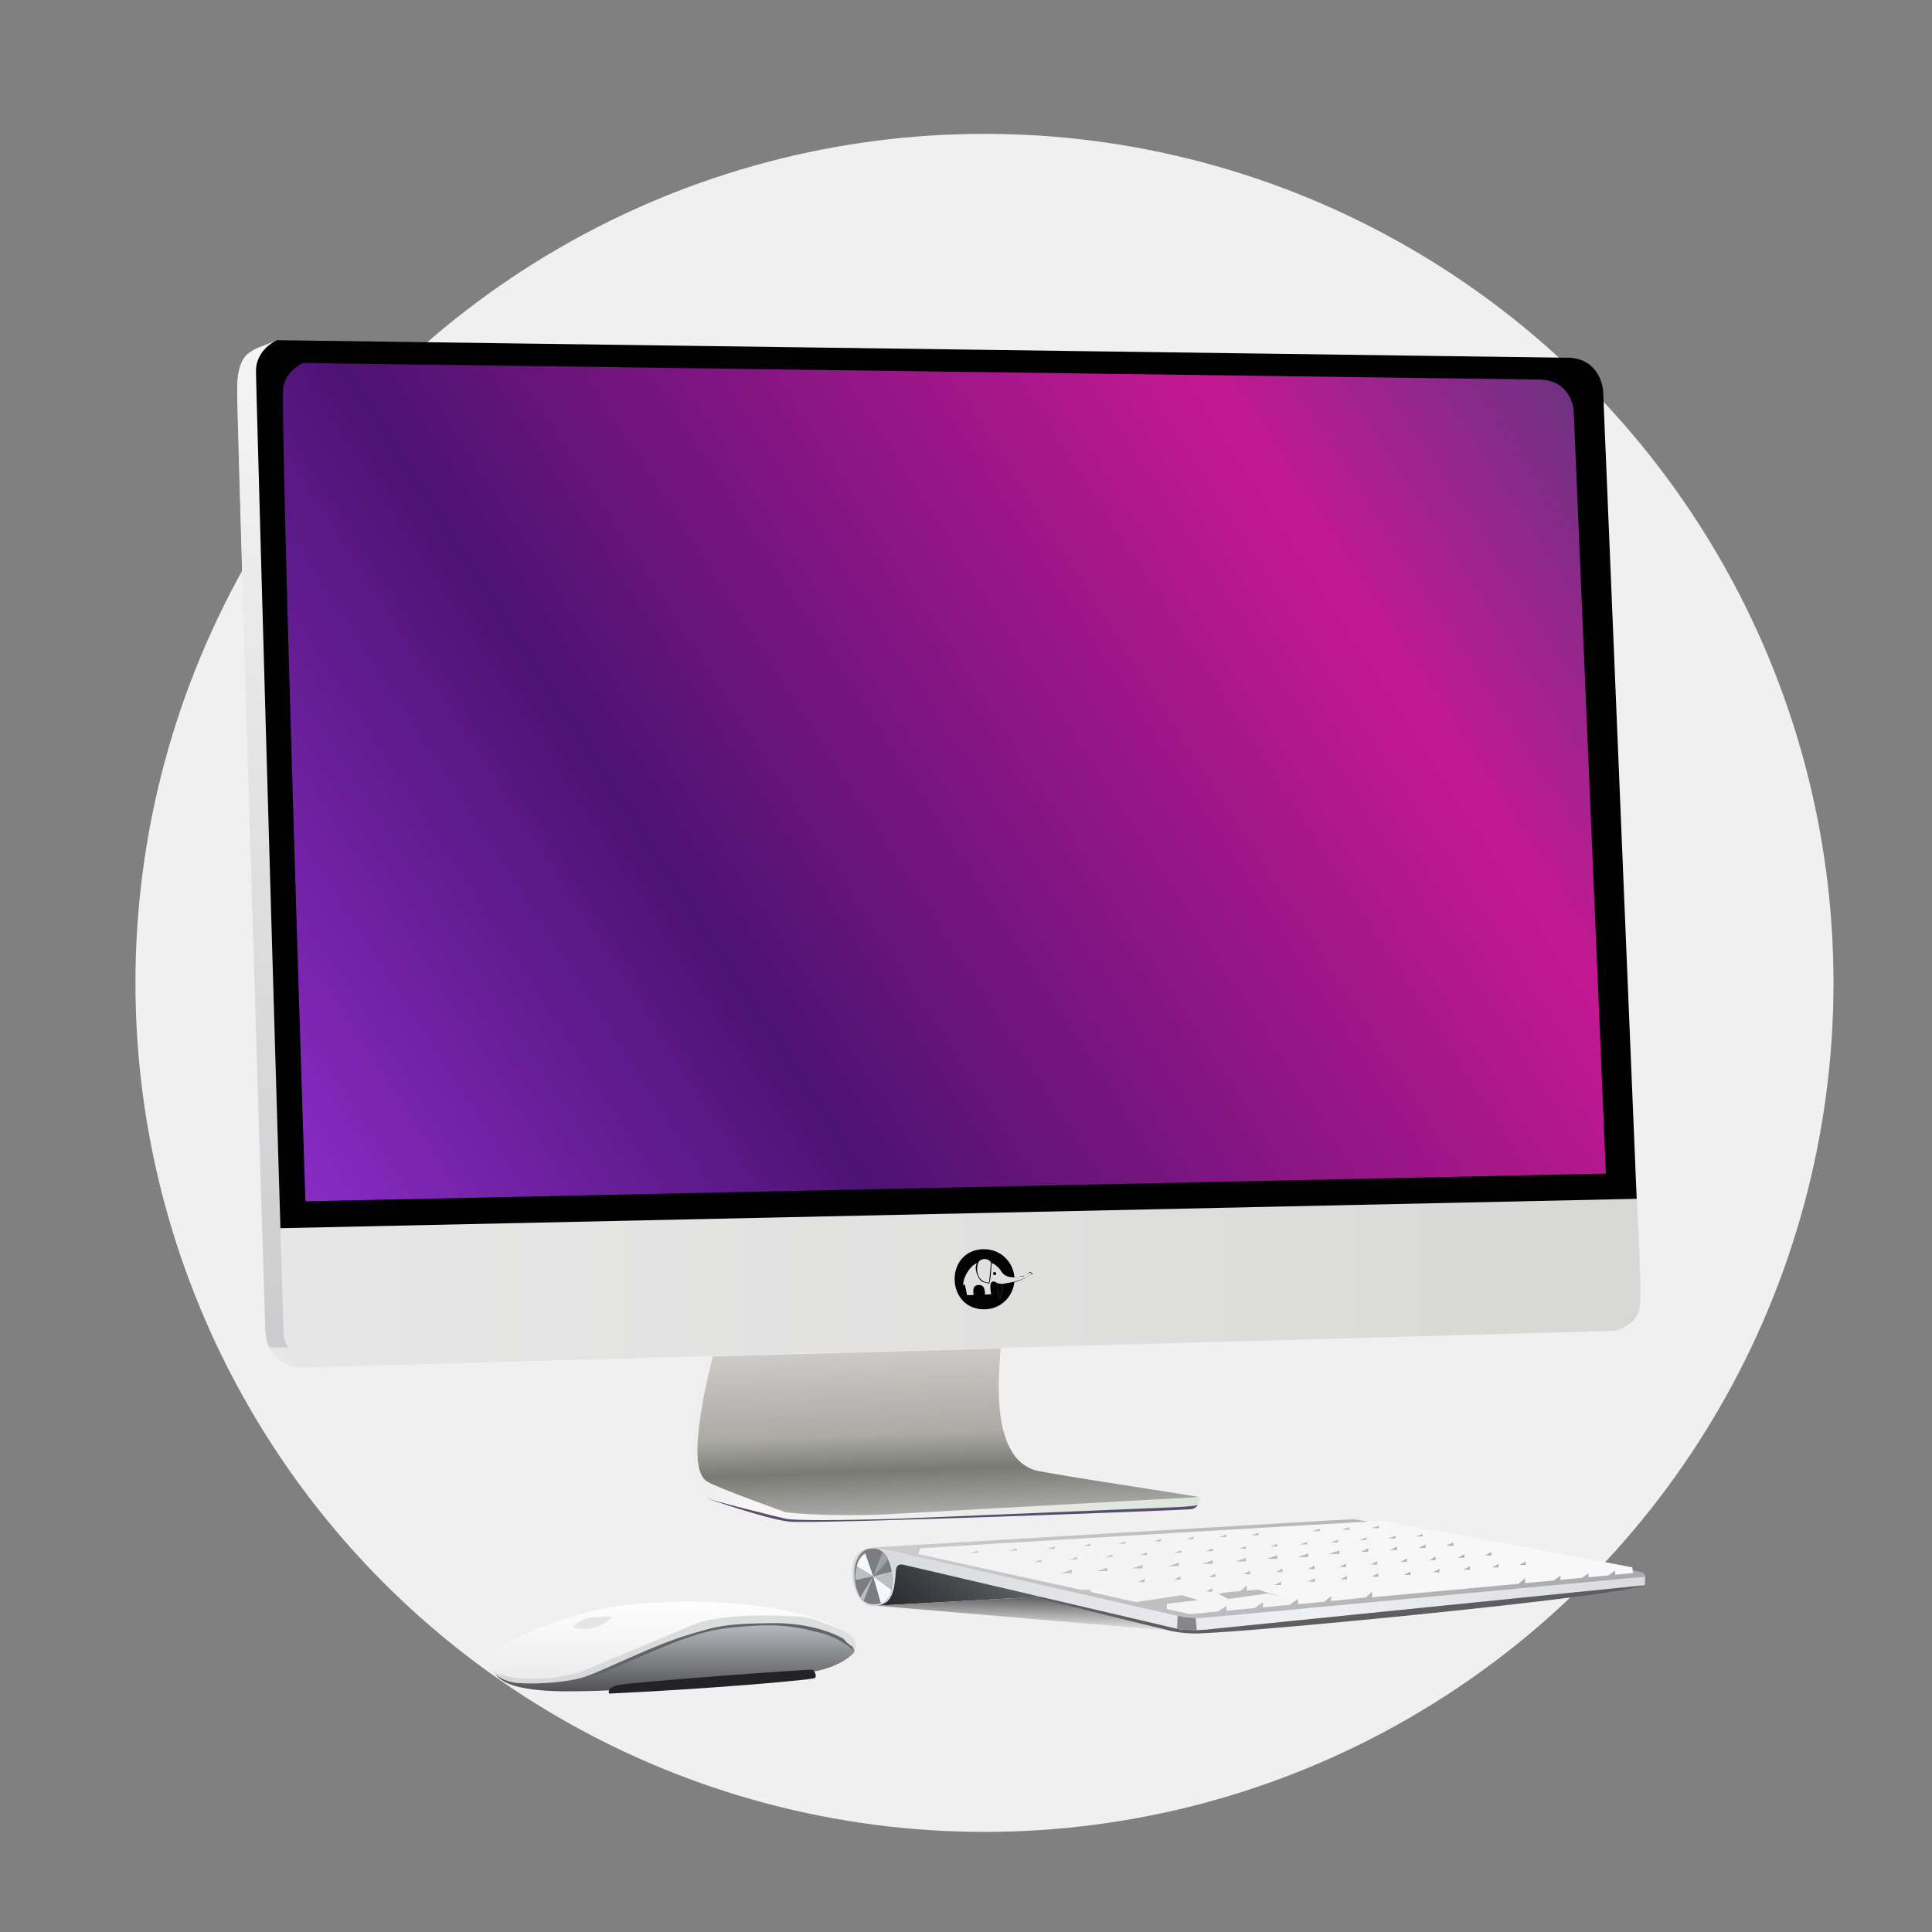 <svg xmlns="http://www.w3.org/2000/svg" xmlns:xlink="http://www.w3.org/1999/xlink" width="163.839" height="163.839" viewBox="0 0 43.349 43.349" shape-rendering="geometricPrecision" image-rendering="optimizeQuality" fill-rule="evenodd" xmlns:v="https://vecta.io/nano"><rect x="0" y="0" width="43.349" height="43.349" fill="#808080" stroke="none"/><defs><linearGradient id="A" x1="11.039" y1="36.982" x2="19.205" y2="36.982" xlink:href="#O"><stop offset="0" stop-color="#d6d6d8"/><stop offset="1" stop-color="#dee0df"/></linearGradient><linearGradient id="B" x1="15.272" y1="32.274" x2="26.931" y2="32.274" xlink:href="#O"><stop offset="0" stop-color="#edebec"/><stop offset=".141" stop-color="#f6f6f6"/><stop offset="1" stop-color="#dde5da"/></linearGradient><linearGradient id="C" x1="6.344" y1="27.066" x2="35.955" y2="8.033" xlink:href="#O"><stop offset="0" stop-color="#8b2cc7"/><stop offset=".322" stop-color="#4d1373"/><stop offset=".78" stop-color="#c41893"/><stop offset="1" stop-color="#613680"/></linearGradient><linearGradient id="D" x1="5.806" y1="27.779" x2="36.576" y2="7.411" xlink:href="#O"><stop offset="0" stop-color="#010101"/><stop offset="1" stop-color="#010101"/></linearGradient><linearGradient id="E" x1="15.207" y1="38.012" x2="15.207" y2="36.254" xlink:href="#O"><stop offset="0" stop-color="#4d4e52"/><stop offset="1" stop-color="#c5c6cb"/></linearGradient><linearGradient id="F" x1="15.044" y1="37.783" x2="15.044" y2="35.842" xlink:href="#O"><stop offset="0" stop-color="#ebebeb"/><stop offset="1" stop-color="#fff"/></linearGradient><linearGradient id="G" x1="5.893" y1="30.235" x2="5.893" y2="7.697" xlink:href="#O"><stop offset="0" stop-color="#ccccce"/><stop offset="1" stop-color="#f5f5f5"/></linearGradient><linearGradient id="H" x1="19.099" y1="35.641" x2="36.929" y2="35.641" xlink:href="#O"><stop offset="0" stop-color="#d8d9dd"/><stop offset=".58" stop-color="#eff0f4"/><stop offset="1" stop-color="#dadbdf"/></linearGradient><linearGradient id="I" x1="36.848" y1="19.171" x2="5.307" y2="19.171" xlink:href="#O"><stop offset="0" stop-color="#d7d7d5"/><stop offset=".361" stop-color="#dfdfde"/><stop offset="1" stop-color="#e7e7e7"/></linearGradient><linearGradient id="J" x1="20.616" y1="35.161" x2="36.673" y2="35.161" xlink:href="#O"><stop offset="0" stop-color="#f2f2f2"/><stop offset="1" stop-color="#f9f9f9"/></linearGradient><linearGradient id="K" x1="36.915" y1="35.283" x2="19.562" y2="35.283" xlink:href="#O"><stop offset="0" stop-color="#a9aaae"/><stop offset="1" stop-color="#ccc"/></linearGradient><linearGradient id="L" x1="22.96" y1="35.788" x2="22.943" y2="36.634" xlink:href="#O"><stop offset="0" stop-color="#585858"/><stop offset="1" stop-color="#fafafa"/></linearGradient><linearGradient id="M" x1="21.403" y1="34.067" x2="21.268" y2="30.207" xlink:href="#O"><stop offset="0" stop-color="#b1b1b1"/><stop offset=".29" stop-color="#797a72"/><stop offset=".502" stop-color="#abaaa5"/><stop offset="1" stop-color="#cfcbc8"/></linearGradient><linearGradient id="N" x1="20.559" y1="36.514" x2="22.456" y2="34.515" xlink:href="#O"><stop offset="0" stop-color="#2b2c31"/><stop offset=".522" stop-color="#4a4b4f"/><stop offset="1" stop-color="#696a6e"/></linearGradient><linearGradient id="O" gradientUnits="userSpaceOnUse"/></defs><circle cx="22.089" cy="22.053" r="19.05" fill="#f0f0f0"/><path d="M6.21 7.633s-.572.22-.682.333-.193.327-.206.643.633 21.258.633 21.258c.042.52.39.842.914.813l29.36-.82s.51-.104.565-.548-.104-3.017-.104-3.017L6.21 7.633z" fill="url(#I)"/><path d="M35.238 8.028L6.21 7.633s-.37.16-.46.555.516 19.37.516 19.37l30.457-.66-.754-18.147s-.053-.67-.73-.723z" fill="url(#D)"/><path d="M6.047 30.235l.43-.005s-.1-.06-.114-.335a6932.46 6932.46 0 0 1-.622-21.59c.016-.403.337-.608.33-.59-.638.15-.724.415-.75 1.042-.014.35.63 21.058.63 21.058s.001.22.095.42z" fill="url(#G)"/><g fill="#030305"><path d="M22.06 28.03c.367-.014.676.267.7.63-.117 0-.22-.023-.29-.126l-.02-.032c-.03-.05-.15-.166-.2-.156-.005.055-.024.442-.06.454l-.15-.04c-.11-.074-.196-.33-.116-.415-.14.025-.34.342-.306.506l.03-.038.05.247.146-.003c-.01-.105-.024-.224.12-.225.13-.001.134.117.137.216l.138-.008c-.012-.077-.064-.33.084-.282.115.065.055.8.186.047l.25-.044c-.03.335-.303.603-.647.616-.888.034-.94-1.315-.052-1.35zm.133.747l.042-.452c-.072-.112-.257-.097-.294.028-.055.188.025.43.252.424zm.122-.236c.047-.002.05.07.003.07s-.05-.07-.003-.07zm.194.266h-.006c-.133 0-.15-.037-.178-.047.115.065.055.8.186.047z"/><path d="M23.16 28.574l.004.004-.005.006a1.37 1.37 0 0 1-.657.231v-.01c.157.001.545-.12.66-.232z"/><path d="M23.155 28.587l.012-.014-.005-.01-.017-.001-.012-.016-.018-.003-.015.004v.006l.004.002.028.007.02.006-.007.01v.01zm-.195.04l-.13.025-.07.004v.004l.2-.023.017-.006-.005-.003z"/><path d="M22.96 28.627l.08-.033.06-.048.012.008-.148.075-.005-.003z"/></g><path d="M15.85 33.617s1.336.463 1.853.524 8.904-.26 9.025-.278.144-.1.144-.1l-11.022-.146z" fill="#5b4c6d"/><path d="M15.82 30.43c-.13.55-.548 2.94.018 3.182.114.05 1.584.42 1.792.465s1.33.033 2.392.004l6.486-.27c.382-.033.37-.02.396-.106l.027-.085-3.96-.507-6.98-2.686-.172.005z" fill="url(#B)"/><path d="M15.992 30.426c-.116.5-.62 2.483-.14 2.807.212.143 1.776.698 1.776.698s.735.098 2.13.053l7.147-.394c-.05-.02-3.35-.514-3.676-.6-.963-.285-.845-1.972-.776-2.735l-6.463.18z" fill="url(#M)"/><path d="M19.156 37.086s-.233.28-.83.406-4.004.433-5.098.45c-.448.007-1.798.07-2.106-.37 0 0 .658.254 1.235.14 1.576-.3 3.202-1.456 4.825-1.363.906.052 2.1.465 1.974.738z" fill="url(#E)"/><path d="M10.957 37.383s.2.4.837.384 1.102-.004 1.78-.327 1.886-.84 2.563-.947 1.325-.094 1.808-.027.75.178.974.304.247.28.247.28.108-.237-.15-.402c-1.218-.783-3.795-.806-5.194-.604-1.045.15-3.008.857-2.865 1.34z" fill="url(#F)"/><path d="M18.254 36.602s-.518-.17-1.282-.127-.994.096-1.435.233-1.098.433-1.6.65-.74.323-1.188.382-1.018.028-1.018.028l1.408-.197s2.322-1.17 3.857-1.218 2.104.462 2.153.535.027.164.027.164-.325-.342-.912-.448z" fill="#636468"/><path d="M17.666 36.263s-1.38-.094-2.1.188l-2.55 1.07c-.64.17-1.14.17-1.506.114s-.46-.14-.46-.14a.87.87 0 0 0 .545.263c.358.04 1.108-.004 1.502-.127s1.48-.676 2.237-.915.955-.284 1.986-.297 1.61.354 1.61.354a.66.66 0 0 0 .199.175l.048.104s.04-.067.015-.186-.118-.205-.268-.274a6.75 6.75 0 0 0-.72-.273c-.227-.067-.527-.055-.527-.055z" fill="url(#A)"/><path d="M13.668 38s-.077-.122.188-.188c.302-.074 4.353-.362 4.372-.35.063.038.1.15.057.188s-2.22.237-4.617.35z" fill="#232227"/><path d="M12.843 36.52c.232-.272.573-.245.902-.245 0 0-.318.38-.902.245z" fill="#e5e5e5"/><path d="M23.35 35.827l-3.683.2s.397-.978.474-1.002 3.21.8 3.21.8z" fill="url(#N)"/><path d="M36.915 35.376s-.006-.084-.075-.1-6.376-1.186-6.46-1.19-10.817.636-10.817.636l7.18 1.78 10.173-1.117z" fill="url(#K)"/><path d="M26.435 36.547l-6.172-1.44s-.135-.037-.157.104-.008.63-.25.757c-.474.253-.716-.22-.733-.628-.025-.613.323-.66.792-.565l6.555 1.492s.118.047.46.04l9.984-.93-.006.188c-.02.047-9.725.994-9.884 1.002s-.424.037-.6-.018z" fill="url(#H)"/><path d="M26.41 36.542l.226.037.216-.004-.024-.27-.246-.016-.158-.035-.014.287z" fill="#85868a"/><path d="M36.877 35.57c-.476.25-9.315 1.104-10.108 1.08a2.77 2.77 0 0 1-.576-.073l-3.274-.726.43-.024 3.114.73a2.76 2.76 0 0 0 .629.004l9.785-.99z" fill="#5e5e60"/><path d="M26.238 36.586l-6.572-.558 3.523-.193z" fill="url(#L)"/><path d="M36.65 35.295l-.412.038v-.092l-.145.106-.453.042v-.09l-.145.104-.484.045v-.096l-.145.11-.648.06v-.114l-.145.128-3.286.304v-.126l-.145.13-.777.08v-.115l-.145.13-.596.055v-.116l-.187.13-.6.058v-.115l-.187.13-.63.06v-.11l-.187.126-.633.06-.52-.116.004-.118.704-.078-.363-.114-1.037.156-.995-.222-.037-.053-.212-.003-3.64-.8.045-.13a2719.64 2719.64 0 0 1 10.369-.616c.04.003 5.58 1.028 5.61 1.048l.01.136zm-13.282-.302l-.164.054h.164v-.054zm.298-.294l-.164.054h.164V34.7zm-.853.04l-.164.054h.164v-.054zm-.874.053l-.164.054h.164v-.054zm4.546.575l-.145.078h.145v-.078zm.726-.357l-.237.077h.237v-.077zm-.76.053l-.237.078h.237v-.078zm.055-.277l-.164.054h.164v-.054zm.274-.306l-.164.054h.164v-.054zm-.73.05l-.164.054h.164v-.054zm-.314.306l-.164.054h.164v-.054zm-.1.277l-.237.078h.237v-.078zm.048.308l-.145.077h.145v-.077zm-.836-.247l-.237.078h.237v-.078zm.11-.295l-.164.054h.164v-.054zm.294-.294l-.164.054h.164v-.054zm-.784.05l-.164.054h.164v-.054zm-.3.3l-.164.054h.164v-.054zm-.12.285l-.237.077h.237v-.077zm6.896-.987l-.164.054h.164v-.054zm-.67.037l-.164.054h.164v-.054zm-.66.03l-.164.054h.164v-.054zm-1.376.094l-.164.054h.164v-.054zm-.722.037l-.164.054h.164v-.054zm-.3.318l-.164.054h.164v-.054zm.74-.053l-.164.054h.164v-.054zm.706-.053l-.164.054h.164v-.054zm.67-.045l-.164.054h.164v-.054zm.684-.045l-.164.054h.164v-.054zm.645-.053l-.164.054h.164v-.054zm.65-.037l-.164.054h.164v-.054zm.61-.042l-.164.054h.164v-.054zm.686.185l-.164.078h.164v-.078zm-.62.05l-.164.078h.164v-.078zm-.64.045l-.164.078h.164v-.078zm-.647.04l-.164.078h.164v-.078zm-.648.047l-.237.078h.237v-.078zm-.7.07l-.237.078h.237v-.078zm-.694.04l-.237.077h.237v-.077zm-.7.06l-.237.077h.237v-.077zm-.69.35l-.145.077h.145v-.077zm.78-.064l-.145.078h.145v-.078zm.727-.048l-.145.077h.145v-.077zm.72-.067l-.145.077h.145v-.077zm.704-.047l-.145.078h.145v-.078zm.702-.053l-.145.077h.145v-.077zm.667-.062l-.145.078h.145v-.078zm.645-.04l-.145.077h.145v-.077zm.645-.053l-.145.078h.145v-.078zm.606-.052l-.145.077h.145v-.077zm-6.26.812l-.145.078h.145v-.078zm.78-.07l-.145.135c-.125.008-.573.05-.475.077l.194.102.872-.124c.07 0 .398.1.398.1l-.6-.186-.254.02v-.124zm.76-.078l-.145.078h.145v-.078zm.76-.073l-.145.078h.145v-.078zm.718-.053l-.145.077h.145v-.077zm.702-.06l-.145.077h.145v-.077zm.722-.04l-.145.078h.145v-.078zm.653-.06l-.145.078h.145v-.078zm.682-.057l-.145.077h.145v-.077zm.645-.053l-.145.078h.145v-.078zm.606-.052l-.145.077h.145v-.077z" fill="url(#J)"/><path d="M19.584 34.743c.45-.018.545.87.32 1.14-.116.14-.52.202-.647-.127s-.1-.606-.026-.765.184-.254.353-.247z" fill="#7c7d82"/><path d="M19.592 35.368l.21-.546.117.142c.03.062-.327.404-.327.404z" fill="#a0a1a6"/><path d="M20.007 35.263l-.416.105.404.297s.05-.292.012-.402z" fill="#bdbec2"/><path d="M19.765 35.97l-.173-.6.404.297s-.024.237-.23.304z" fill="#f7f8fc"/><path d="M19.377 35.92l.215-.55-.292.47.077.082z" fill="#bcbdc1"/><path d="M19.412 34.853l.18.515-.367-.222s.02-.185.188-.294z" fill="#f7f8fc"/><path d="M19.2 35.45l.392-.083-.367-.222s-.058.215-.025.304z" fill="#bdbec2"/><path d="M34.607 8.518l-27.81-.373s-.354.15-.44.524.495 18.285.495 18.285l29.18-.622-.723-17.13s-.05-.632-.7-.682z" fill="url(#C)"/></svg>